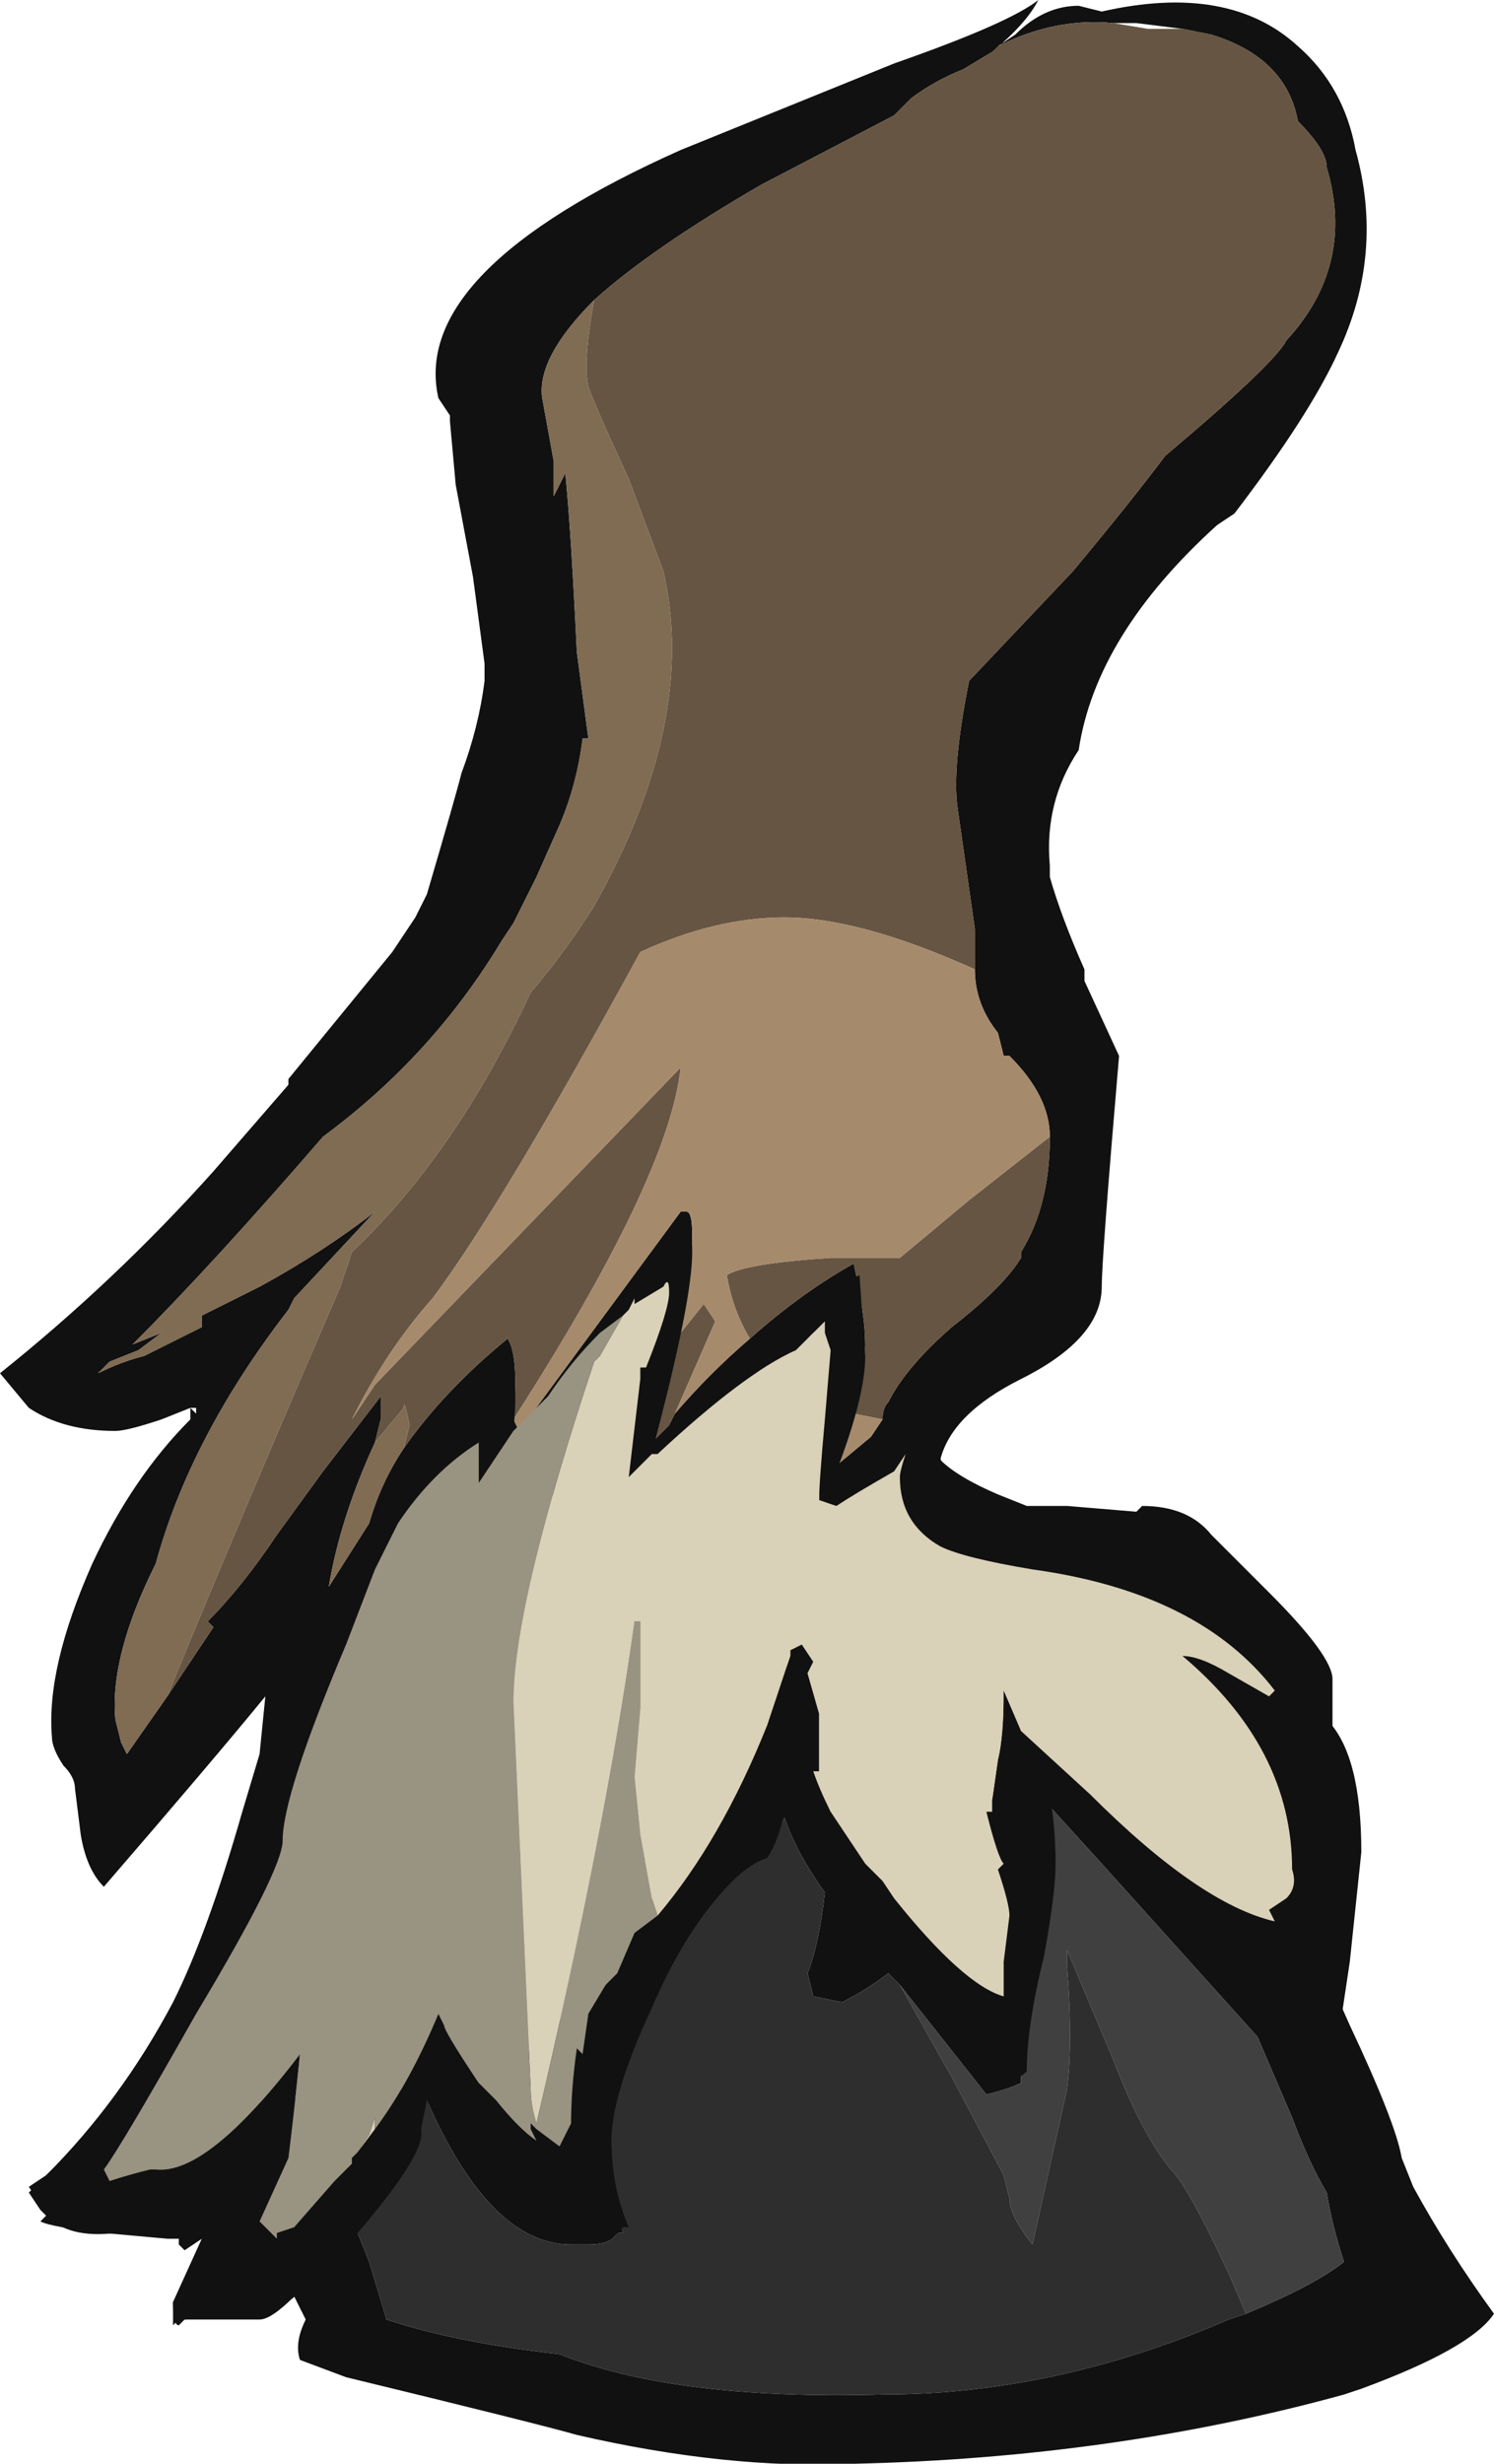 <?xml version="1.0" encoding="UTF-8" standalone="no"?>
<svg xmlns:ffdec="https://www.free-decompiler.com/flash" xmlns:xlink="http://www.w3.org/1999/xlink" ffdec:objectType="frame" height="149.45px" width="90.65px" xmlns="http://www.w3.org/2000/svg">
  <g transform="matrix(1.0, 0.0, 0.0, 1.0, 30.8, 149.1)">
    <use ffdec:characterId="38" height="21.35" transform="matrix(7.0, 0.0, 0.0, 7.0, -30.8, -149.1)" width="12.95" xlink:href="#shape0"/>
  </g>
  <defs>
    <g id="shape0" transform="matrix(1.0, 0.0, 0.0, 1.0, 4.4, 21.3)">
      <path d="M4.25 -20.9 L4.4 -21.0 Q4.65 -21.25 4.95 -21.25 L5.15 -21.2 Q6.25 -21.45 6.85 -20.9 7.25 -20.55 7.35 -20.0 7.6 -19.1 7.2 -18.25 6.95 -17.7 6.3 -16.85 L6.15 -16.75 Q5.1 -15.8 4.95 -14.8 4.65 -14.35 4.7 -13.8 L4.7 -13.7 Q4.8 -13.35 5.0 -12.9 L5.0 -12.8 5.3 -12.15 Q5.15 -10.4 5.15 -10.15 5.15 -9.7 4.45 -9.35 3.85 -9.05 3.75 -8.65 3.9 -8.5 4.25 -8.35 L4.5 -8.25 4.85 -8.25 5.45 -8.2 5.5 -8.25 Q5.9 -8.25 6.1 -8.0 L6.6 -7.5 Q7.15 -6.95 7.15 -6.75 L7.15 -6.3 7.1 -4.2 7.3 -3.75 Q7.7 -2.9 7.75 -2.6 L7.85 -2.35 Q8.15 -1.8 8.55 -1.25 8.35 -0.95 7.4 -0.6 L7.25 -0.55 Q5.25 0.0 3.0 0.05 1.9 0.1 0.6 -0.2 0.25 -0.3 -1.4 -0.7 L-1.8 -0.85 Q-1.85 -1.0 -1.75 -1.2 L-1.85 -1.4 Q-2.05 -1.2 -2.15 -1.2 L-2.85 -1.2 -2.9 -1.15 -2.9 -1.35 -2.65 -1.9 -2.8 -1.8 -2.85 -1.85 -2.85 -1.9 -2.95 -1.9 -3.5 -1.95 Q-3.95 -2.0 -4.05 -2.05 L-4.0 -2.1 -4.05 -2.2 -4.15 -2.35 -4.0 -2.45 Q-3.35 -3.1 -2.9 -3.95 -2.6 -4.55 -2.3 -5.6 L-2.15 -6.1 -2.1 -6.6 Q-2.55 -6.05 -3.5 -4.95 -3.65 -5.1 -3.7 -5.4 L-3.75 -5.8 Q-3.75 -5.9 -3.85 -6.0 -3.95 -6.15 -3.95 -6.25 -4.0 -6.85 -3.6 -7.75 -3.25 -8.5 -2.75 -9.0 L-2.75 -9.1 -2.7 -9.05 -2.7 -9.1 -2.75 -9.1 -3.0 -9.0 Q-3.3 -8.9 -3.4 -8.9 -3.85 -8.9 -4.15 -9.1 L-4.4 -9.4 Q-3.4 -10.2 -2.55 -11.15 L-1.9 -11.9 -1.9 -11.95 -1.0 -13.05 -0.8 -13.35 -0.7 -13.55 Q-0.45 -14.4 -0.4 -14.6 -0.25 -15.0 -0.2 -15.4 L-0.2 -15.55 -0.3 -16.3 -0.45 -17.1 -0.5 -17.65 -0.5 -17.7 -0.6 -17.85 Q-0.85 -18.95 1.5 -20.0 L3.35 -20.75 Q4.35 -21.1 4.6 -21.3 4.5 -21.1 4.2 -20.85 L3.95 -20.7 Q3.7 -20.6 3.5 -20.45 L3.35 -20.3 2.2 -19.7 Q1.25 -19.15 0.75 -18.7 0.25 -18.2 0.3 -17.85 L0.4 -17.3 Q0.4 -17.15 0.4 -17.0 L0.5 -17.2 Q0.55 -16.7 0.6 -15.65 L0.7 -14.9 0.65 -14.9 Q0.6 -14.5 0.45 -14.15 L0.25 -13.7 0.05 -13.3 -0.05 -13.15 Q-0.65 -12.15 -1.6 -11.45 -2.55 -10.35 -3.25 -9.65 L-3.0 -9.75 -3.2 -9.6 -3.45 -9.5 -3.55 -9.4 Q-3.35 -9.5 -3.15 -9.55 L-2.65 -9.8 -2.65 -9.9 -2.15 -10.15 Q-1.6 -10.45 -1.15 -10.8 L-1.85 -10.05 -1.9 -9.95 Q-2.75 -8.85 -3.05 -7.75 -3.45 -6.95 -3.4 -6.4 L-3.35 -6.2 -3.3 -6.1 -2.95 -6.6 -2.55 -7.2 -2.6 -7.25 Q-2.3 -7.55 -2.0 -8.0 L-1.6 -8.55 -1.1 -9.2 Q-1.1 -9.15 -1.1 -9.05 L-1.1 -9.0 -1.15 -8.8 Q-1.45 -8.15 -1.55 -7.55 L-1.2 -8.1 Q-1.1 -8.45 -0.9 -8.75 -0.55 -9.25 0.0 -9.7 0.1 -9.55 0.05 -9.0 L0.1 -8.9 1.5 -10.8 1.55 -10.8 Q1.6 -10.8 1.6 -10.6 1.6 -10.35 1.5 -9.75 L1.25 -8.8 1.4 -8.95 1.45 -9.05 Q1.75 -9.4 2.1 -9.7 2.55 -10.1 3.0 -10.35 3.1 -9.9 3.1 -9.65 3.1 -9.4 3.0 -9.05 L2.85 -8.6 3.15 -8.85 3.25 -9.0 Q3.25 -9.1 3.3 -9.15 3.45 -9.45 3.85 -9.8 4.3 -10.15 4.45 -10.4 L4.45 -10.45 Q4.7 -10.85 4.7 -11.45 4.7 -11.8 4.35 -12.15 L4.3 -12.15 4.25 -12.35 Q4.05 -12.6 4.05 -12.9 L4.05 -13.25 3.9 -14.3 Q3.85 -14.65 4.0 -15.4 L4.9 -16.35 Q5.4 -16.95 5.7 -17.35 6.65 -18.15 6.75 -18.35 7.35 -19.0 7.1 -19.85 7.1 -20.0 6.85 -20.25 6.75 -20.8 6.1 -21.0 L5.85 -21.05 5.45 -21.1 5.25 -21.1 Q4.75 -21.15 4.25 -20.9 M4.15 -5.6 L4.45 -6.3 2.7 -8.35 2.65 -9.85 0.8 -8.15 0.15 -8.45 -2.65 -2.95 -2.5 -3.05 -0.25 -3.25 0.85 -4.1 2.4 -6.95 2.65 -5.95 2.8 -5.6 4.15 -5.6 M3.4 -4.1 L3.3 -4.2 Q3.1 -4.05 2.9 -3.95 L2.65 -4.0 2.6 -4.2 Q2.7 -4.45 2.75 -4.9 2.5 -5.25 2.4 -5.55 L2.35 -5.45 1.65 -4.7 1.2 -3.85 Q0.85 -3.15 0.85 -2.7 0.9 -2.3 1.0 -1.95 L0.95 -1.95 Q0.9 -1.85 0.7 -1.85 L0.55 -1.85 Q-0.15 -1.85 -0.7 -3.1 L-1.3 -1.95 -1.2 -1.7 -1.05 -1.2 Q-0.45 -1.0 0.45 -0.9 1.45 -0.5 3.25 -0.55 4.75 -0.55 6.25 -1.2 L6.4 -1.25 Q7.0 -1.5 7.25 -1.7 7.15 -2.0 7.1 -2.3 6.95 -2.55 6.8 -2.95 6.65 -3.3 6.5 -3.65 L5.15 -5.15 4.65 -5.7 4.6 -4.25 Q4.45 -3.65 4.45 -3.25 4.35 -3.2 4.15 -3.15 L3.4 -4.1" fill="#111111" fill-rule="evenodd" stroke="none"/>
      <path d="M2.65 -9.85 L2.7 -8.35 4.45 -6.3 4.15 -5.6 2.4 -6.95 0.85 -4.1 2.65 -9.85 M2.8 -5.6 L2.65 -5.95 2.8 -5.6 M0.8 -8.15 L0.15 -8.45 0.8 -8.15 M-2.65 -2.95 L-2.5 -3.05 -2.65 -2.95" fill="#d9d1b8" fill-rule="evenodd" stroke="none"/>
      <path d="M2.65 -9.85 L0.85 -4.1 -0.25 -3.25 -2.5 -3.05 -2.65 -2.95 0.15 -8.45 0.8 -8.15 2.65 -9.85 M2.4 -6.95 L4.15 -5.6 2.8 -5.6 2.65 -5.95 2.4 -6.95" fill="#999382" fill-rule="evenodd" stroke="none"/>
      <path d="M4.25 -20.9 Q4.75 -21.15 5.25 -21.1 L5.55 -21.05 5.85 -21.05 6.1 -21.0 Q6.75 -20.8 6.85 -20.25 7.1 -20.0 7.1 -19.85 7.35 -19.0 6.75 -18.35 6.65 -18.15 5.7 -17.35 5.4 -16.95 4.9 -16.35 L4.0 -15.4 Q3.85 -14.65 3.9 -14.3 L4.05 -13.25 4.05 -12.9 Q3.05 -13.35 2.4 -13.35 1.8 -13.35 1.15 -13.05 -0.05 -10.85 -0.65 -10.05 -1.05 -9.6 -1.35 -9.0 L-1.15 -9.3 1.5 -12.05 Q1.4 -11.1 0.05 -9.0 0.1 -9.55 0.0 -9.7 -0.55 -9.25 -0.9 -8.75 L-0.85 -8.95 Q-0.9 -9.2 -0.9 -9.1 L-1.15 -8.8 -1.1 -9.0 -1.1 -9.05 Q-1.1 -9.15 -1.1 -9.2 L-1.6 -8.55 -2.0 -8.0 Q-2.3 -7.55 -2.6 -7.25 L-2.55 -7.2 -2.95 -6.6 Q-2.4 -7.95 -1.45 -10.15 L-1.35 -10.45 Q-0.45 -11.3 0.2 -12.7 0.5 -13.05 0.75 -13.45 1.65 -15.05 1.35 -16.35 L1.05 -17.15 Q0.75 -17.8 0.7 -17.95 0.65 -18.15 0.75 -18.7 1.25 -19.15 2.2 -19.7 L3.35 -20.3 3.5 -20.45 Q3.7 -20.6 3.95 -20.7 L4.2 -20.85 4.25 -20.9 M4.7 -11.45 Q4.7 -10.85 4.45 -10.45 L4.45 -10.4 Q4.3 -10.15 3.85 -9.8 3.45 -9.45 3.3 -9.15 3.25 -9.1 3.25 -9.0 L3.0 -9.05 Q3.1 -9.4 3.1 -9.65 3.1 -9.9 3.0 -10.35 2.55 -10.1 2.1 -9.7 1.95 -9.95 1.9 -10.25 2.05 -10.35 2.8 -10.4 L3.4 -10.4 4.0 -10.9 4.7 -11.45 M1.45 -9.05 L1.4 -8.95 1.25 -8.8 1.5 -9.75 1.7 -10.0 1.8 -9.85 1.45 -9.05" fill="#665542" fill-rule="evenodd" stroke="none"/>
      <path d="M-0.9 -8.75 Q-1.1 -8.45 -1.2 -8.1 L-1.55 -7.55 Q-1.45 -8.15 -1.15 -8.8 L-0.9 -9.1 Q-0.9 -9.2 -0.85 -8.95 L-0.9 -8.75 M-2.95 -6.6 L-3.3 -6.1 -3.35 -6.2 -3.4 -6.4 Q-3.45 -6.95 -3.05 -7.75 -2.75 -8.85 -1.9 -9.95 L-1.85 -10.05 -1.15 -10.8 Q-1.6 -10.45 -2.15 -10.15 L-2.65 -9.9 -2.65 -9.8 -3.15 -9.55 Q-3.35 -9.5 -3.55 -9.4 L-3.45 -9.5 -3.2 -9.6 -3.0 -9.75 -3.25 -9.65 Q-2.55 -10.35 -1.6 -11.45 -0.65 -12.15 -0.05 -13.15 L0.05 -13.3 0.25 -13.7 0.45 -14.15 Q0.6 -14.5 0.65 -14.9 L0.7 -14.9 0.6 -15.65 Q0.55 -16.7 0.5 -17.2 L0.4 -17.0 Q0.4 -17.15 0.4 -17.3 L0.3 -17.85 Q0.25 -18.2 0.75 -18.7 0.65 -18.15 0.7 -17.95 0.75 -17.8 1.05 -17.15 L1.35 -16.35 Q1.65 -15.05 0.75 -13.45 0.5 -13.05 0.2 -12.7 -0.45 -11.3 -1.35 -10.45 L-1.45 -10.15 Q-2.4 -7.95 -2.95 -6.6" fill="#806b53" fill-rule="evenodd" stroke="none"/>
      <path d="M4.05 -12.9 Q4.05 -12.6 4.25 -12.35 L4.3 -12.15 4.35 -12.15 Q4.7 -11.8 4.7 -11.45 L4.0 -10.9 3.4 -10.4 2.8 -10.4 Q2.05 -10.35 1.9 -10.25 1.95 -9.95 2.1 -9.7 1.75 -9.4 1.45 -9.05 L1.8 -9.85 1.7 -10.0 1.5 -9.75 Q1.6 -10.35 1.6 -10.6 1.6 -10.8 1.55 -10.8 L1.5 -10.8 0.1 -8.9 0.05 -9.0 Q1.4 -11.1 1.5 -12.05 L-1.15 -9.3 -1.35 -9.0 Q-1.05 -9.6 -0.65 -10.05 -0.05 -10.85 1.15 -13.05 1.8 -13.35 2.4 -13.35 3.05 -13.35 4.05 -12.9 M3.25 -9.0 L3.15 -8.85 2.85 -8.6 3.0 -9.05 3.25 -9.0" fill="#a68a6c" fill-rule="evenodd" stroke="none"/>
      <path d="M6.4 -1.25 L6.25 -1.6 Q5.9 -2.35 5.75 -2.5 5.5 -2.8 5.25 -3.45 L4.85 -4.4 4.85 -4.25 Q4.9 -3.6 4.85 -3.2 L4.55 -1.85 Q4.35 -2.1 4.35 -2.25 L4.3 -2.45 3.85 -3.3 3.4 -4.1 4.15 -3.15 Q4.35 -3.2 4.45 -3.25 4.45 -3.65 4.6 -4.25 L4.65 -5.7 5.15 -5.15 6.5 -3.65 Q6.65 -3.3 6.8 -2.95 6.95 -2.55 7.1 -2.3 7.15 -2.0 7.25 -1.7 7.0 -1.5 6.4 -1.25" fill="#404040" fill-rule="evenodd" stroke="none"/>
      <path d="M6.4 -1.25 L6.25 -1.2 Q4.75 -0.55 3.25 -0.55 1.45 -0.5 0.45 -0.9 -0.45 -1.0 -1.05 -1.2 L-1.2 -1.7 -1.3 -1.95 -0.7 -3.1 Q-0.15 -1.85 0.55 -1.85 L0.7 -1.85 Q0.9 -1.85 0.95 -1.95 L1.0 -1.95 Q0.9 -2.3 0.85 -2.7 0.85 -3.15 1.2 -3.85 L1.65 -4.7 2.35 -5.45 2.4 -5.55 Q2.5 -5.25 2.75 -4.9 2.7 -4.45 2.6 -4.2 L2.65 -4.0 2.9 -3.95 Q3.1 -4.05 3.3 -4.2 L3.4 -4.1 3.85 -3.3 4.3 -2.45 4.35 -2.25 Q4.35 -2.1 4.55 -1.85 L4.85 -3.2 Q4.9 -3.6 4.85 -4.25 L4.85 -4.4 5.25 -3.45 Q5.5 -2.8 5.75 -2.5 5.9 -2.35 6.25 -1.6 L6.4 -1.25" fill="#2e2e2e" fill-rule="evenodd" stroke="none"/>
      <path d="M0.8 -9.75 L1.5 -10.65 1.55 -10.65 Q1.6 -10.65 1.6 -10.45 1.6 -10.05 1.3 -8.9 L1.25 -8.7 1.05 -8.5 1.15 -9.35 1.15 -9.45 1.2 -9.45 Q1.4 -9.95 1.4 -10.1 1.4 -10.25 1.35 -10.15 L1.1 -10.0 1.1 -10.05 1.05 -9.95 1.0 -9.9 0.8 -9.75 M1.3 -8.7 L1.4 -8.85 Q2.1 -9.8 3.05 -10.25 L3.1 -9.55 Q3.1 -9.2 2.85 -8.55 L3.55 -9.05 Q3.65 -9.05 3.75 -9.0 L3.8 -9.05 3.8 -8.95 Q3.75 -8.85 3.75 -8.7 3.75 -8.45 4.25 -8.3 L5.4 -8.0 Q7.05 -7.55 7.1 -6.4 L7.1 -6.4 Q7.4 -6.1 7.4 -5.25 L7.3 -4.3 7.15 -3.3 7.05 -3.3 Q7.05 -3.45 7.05 -3.75 L7.1 -4.05 Q7.0 -3.65 6.8 -3.5 6.5 -3.85 5.2 -5.2 L4.7 -5.75 Q4.75 -5.45 4.75 -5.15 4.75 -4.9 4.65 -4.35 4.5 -3.75 4.5 -3.35 4.4 -3.25 4.2 -3.25 3.95 -3.6 3.05 -4.6 2.6 -5.15 2.4 -5.6 2.35 -5.35 2.25 -5.2 2.1 -5.15 1.95 -5.0 1.55 -4.6 1.25 -3.9 0.9 -3.15 0.9 -2.75 0.9 -2.35 1.05 -2.0 L1.0 -2.0 Q0.95 -1.9 0.75 -1.9 0.7 -1.9 0.65 -1.95 L0.6 -1.9 Q-0.1 -1.9 -0.7 -3.1 L-0.75 -2.85 Q-0.7 -2.65 -1.3 -1.95 -1.9 -1.25 -2.15 -1.25 L-2.3 -1.25 -2.8 -1.2 -2.85 -1.15 Q-2.9 -1.15 -2.9 -1.35 L-2.65 -1.9 -2.45 -2.3 -2.4 -2.45 Q-2.85 -1.95 -3.4 -1.95 -3.8 -1.9 -4.0 -2.1 L-4.05 -2.15 -4.15 -2.3 -4.0 -2.45 Q-3.35 -3.05 -2.9 -3.9 -2.6 -4.45 -2.3 -5.5 -1.95 -6.65 -1.75 -7.1 -1.5 -7.55 -1.2 -7.95 -0.85 -8.85 0.0 -9.55 0.1 -9.4 0.05 -8.9 L-0.25 -8.45 -0.25 -8.8 Q-0.65 -8.55 -0.95 -8.1 L-1.15 -7.7 -1.4 -7.05 Q-1.95 -5.75 -1.95 -5.35 -1.95 -5.1 -2.7 -3.85 -3.35 -2.7 -3.5 -2.5 L-3.45 -2.4 Q-3.3 -2.45 -3.1 -2.5 L-3.05 -2.5 Q-2.6 -2.45 -1.8 -3.5 -1.85 -3.0 -1.9 -2.6 L-2.15 -2.05 -2.0 -1.9 -2.0 -1.95 -1.85 -2.0 -1.5 -2.4 -1.35 -2.55 -1.35 -2.6 -1.3 -2.65 -1.15 -2.85 Q-0.85 -3.25 -0.6 -3.85 L-0.55 -3.75 Q-0.55 -3.7 -0.25 -3.25 L-0.1 -3.1 Q0.1 -2.85 0.25 -2.75 L0.2 -2.85 0.2 -2.9 0.25 -2.85 0.45 -2.7 0.55 -2.9 Q0.55 -3.2 0.6 -3.55 L0.65 -3.5 0.7 -3.85 0.85 -4.1 0.95 -4.2 1.1 -4.55 1.3 -4.7 Q1.85 -5.35 2.25 -6.35 L2.45 -6.95 2.45 -7.0 2.55 -7.05 2.65 -6.9 2.6 -6.8 2.7 -6.45 2.7 -5.95 2.65 -5.95 Q2.7 -5.8 2.8 -5.6 L3.1 -5.15 3.25 -5.0 3.35 -4.85 Q3.95 -4.1 4.3 -4.0 L4.3 -4.3 4.35 -4.7 Q4.35 -4.8 4.25 -5.1 L4.3 -5.15 Q4.25 -5.2 4.15 -5.6 L4.2 -5.6 4.2 -5.7 4.25 -6.05 Q4.3 -6.25 4.3 -6.65 L4.45 -6.3 5.05 -5.75 Q6.0 -4.8 6.65 -4.65 L6.6 -4.75 6.75 -4.85 Q6.85 -4.95 6.8 -5.1 6.8 -6.15 5.85 -6.95 6.0 -6.95 6.25 -6.8 L6.6 -6.6 6.65 -6.65 Q6.0 -7.5 4.55 -7.7 3.95 -7.8 3.75 -7.9 3.4 -8.1 3.4 -8.5 3.4 -8.55 3.45 -8.7 L3.35 -8.55 Q3.0 -8.35 2.85 -8.25 L2.7 -8.3 Q2.7 -8.45 2.75 -9.0 L2.8 -9.6 2.75 -9.75 2.75 -9.85 2.5 -9.6 Q2.05 -9.4 1.3 -8.7" fill="#111111" fill-rule="evenodd" stroke="none"/>
      <path d="M1.25 -8.7 L1.3 -8.7 Q2.05 -9.4 2.5 -9.6 L2.75 -9.85 2.75 -9.75 2.8 -9.6 2.75 -9.0 Q2.7 -8.45 2.7 -8.3 L2.85 -8.25 Q3.0 -8.35 3.35 -8.55 L3.45 -8.7 Q3.4 -8.55 3.4 -8.5 3.4 -8.1 3.75 -7.9 3.95 -7.8 4.55 -7.7 6.0 -7.5 6.65 -6.65 L6.6 -6.6 6.25 -6.8 Q6.0 -6.95 5.85 -6.95 6.8 -6.15 6.8 -5.1 6.85 -4.95 6.75 -4.85 L6.6 -4.75 6.65 -4.65 Q6.0 -4.8 5.05 -5.75 L4.45 -6.3 4.3 -6.65 Q4.3 -6.25 4.25 -6.05 L4.2 -5.7 4.2 -5.6 4.15 -5.6 Q4.25 -5.2 4.3 -5.15 L4.25 -5.1 Q4.35 -4.8 4.35 -4.7 L4.3 -4.3 4.3 -4.0 Q3.95 -4.1 3.35 -4.85 L3.25 -5.0 3.1 -5.15 2.8 -5.6 Q2.7 -5.8 2.65 -5.95 L2.7 -5.95 2.7 -6.45 2.6 -6.8 2.65 -6.9 2.55 -7.05 2.45 -7.0 2.45 -6.95 2.25 -6.35 Q1.85 -5.35 1.3 -4.7 L1.25 -4.85 1.15 -5.4 1.1 -5.9 1.15 -6.5 1.15 -7.25 1.1 -7.25 Q0.85 -5.45 0.25 -2.9 0.2 -3.05 0.2 -3.2 L0.05 -6.55 Q0.05 -7.4 0.75 -9.5 L0.8 -9.55 1.0 -9.9 1.05 -9.95 1.1 -10.05 1.1 -10.0 1.35 -10.15 Q1.4 -10.25 1.4 -10.1 1.4 -9.95 1.2 -9.45 L1.15 -9.45 1.15 -9.35 1.05 -8.5 1.25 -8.7 M-1.15 -2.85 L-1.3 -2.65 -1.2 -2.8 -1.15 -2.95 -1.15 -2.85" fill="#d9d1b8" fill-rule="evenodd" stroke="none"/>
      <path d="M0.05 -8.9 L0.35 -9.2 Q0.55 -9.5 0.8 -9.75 L1.0 -9.9 0.8 -9.55 0.75 -9.5 Q0.05 -7.4 0.05 -6.55 L0.2 -3.2 Q0.2 -3.05 0.25 -2.9 0.85 -5.45 1.1 -7.25 L1.15 -7.25 1.15 -6.5 1.1 -5.9 1.15 -5.4 1.25 -4.85 1.3 -4.7 1.1 -4.55 0.95 -4.2 0.85 -4.1 0.7 -3.85 0.65 -3.5 0.6 -3.55 Q0.55 -3.2 0.55 -2.9 L0.45 -2.7 0.25 -2.85 0.2 -2.9 0.2 -2.85 0.25 -2.75 Q0.1 -2.85 -0.1 -3.1 L-0.25 -3.25 Q-0.55 -3.7 -0.55 -3.75 L-0.6 -3.85 Q-0.85 -3.25 -1.15 -2.85 L-1.15 -2.95 -1.2 -2.8 -1.3 -2.65 -1.35 -2.6 -1.35 -2.55 -1.5 -2.4 -1.85 -2.0 -2.0 -1.95 -2.0 -1.9 -2.15 -2.05 -1.9 -2.6 Q-1.85 -3.0 -1.8 -3.5 -2.6 -2.45 -3.05 -2.5 L-3.1 -2.5 Q-3.3 -2.45 -3.45 -2.4 L-3.5 -2.5 Q-3.35 -2.7 -2.7 -3.85 -1.95 -5.1 -1.95 -5.35 -1.95 -5.75 -1.4 -7.05 L-1.15 -7.7 -0.95 -8.1 Q-0.65 -8.55 -0.25 -8.8 L-0.25 -8.45 0.05 -8.9" fill="#999382" fill-rule="evenodd" stroke="none"/>
    </g>
  </defs>
</svg>
